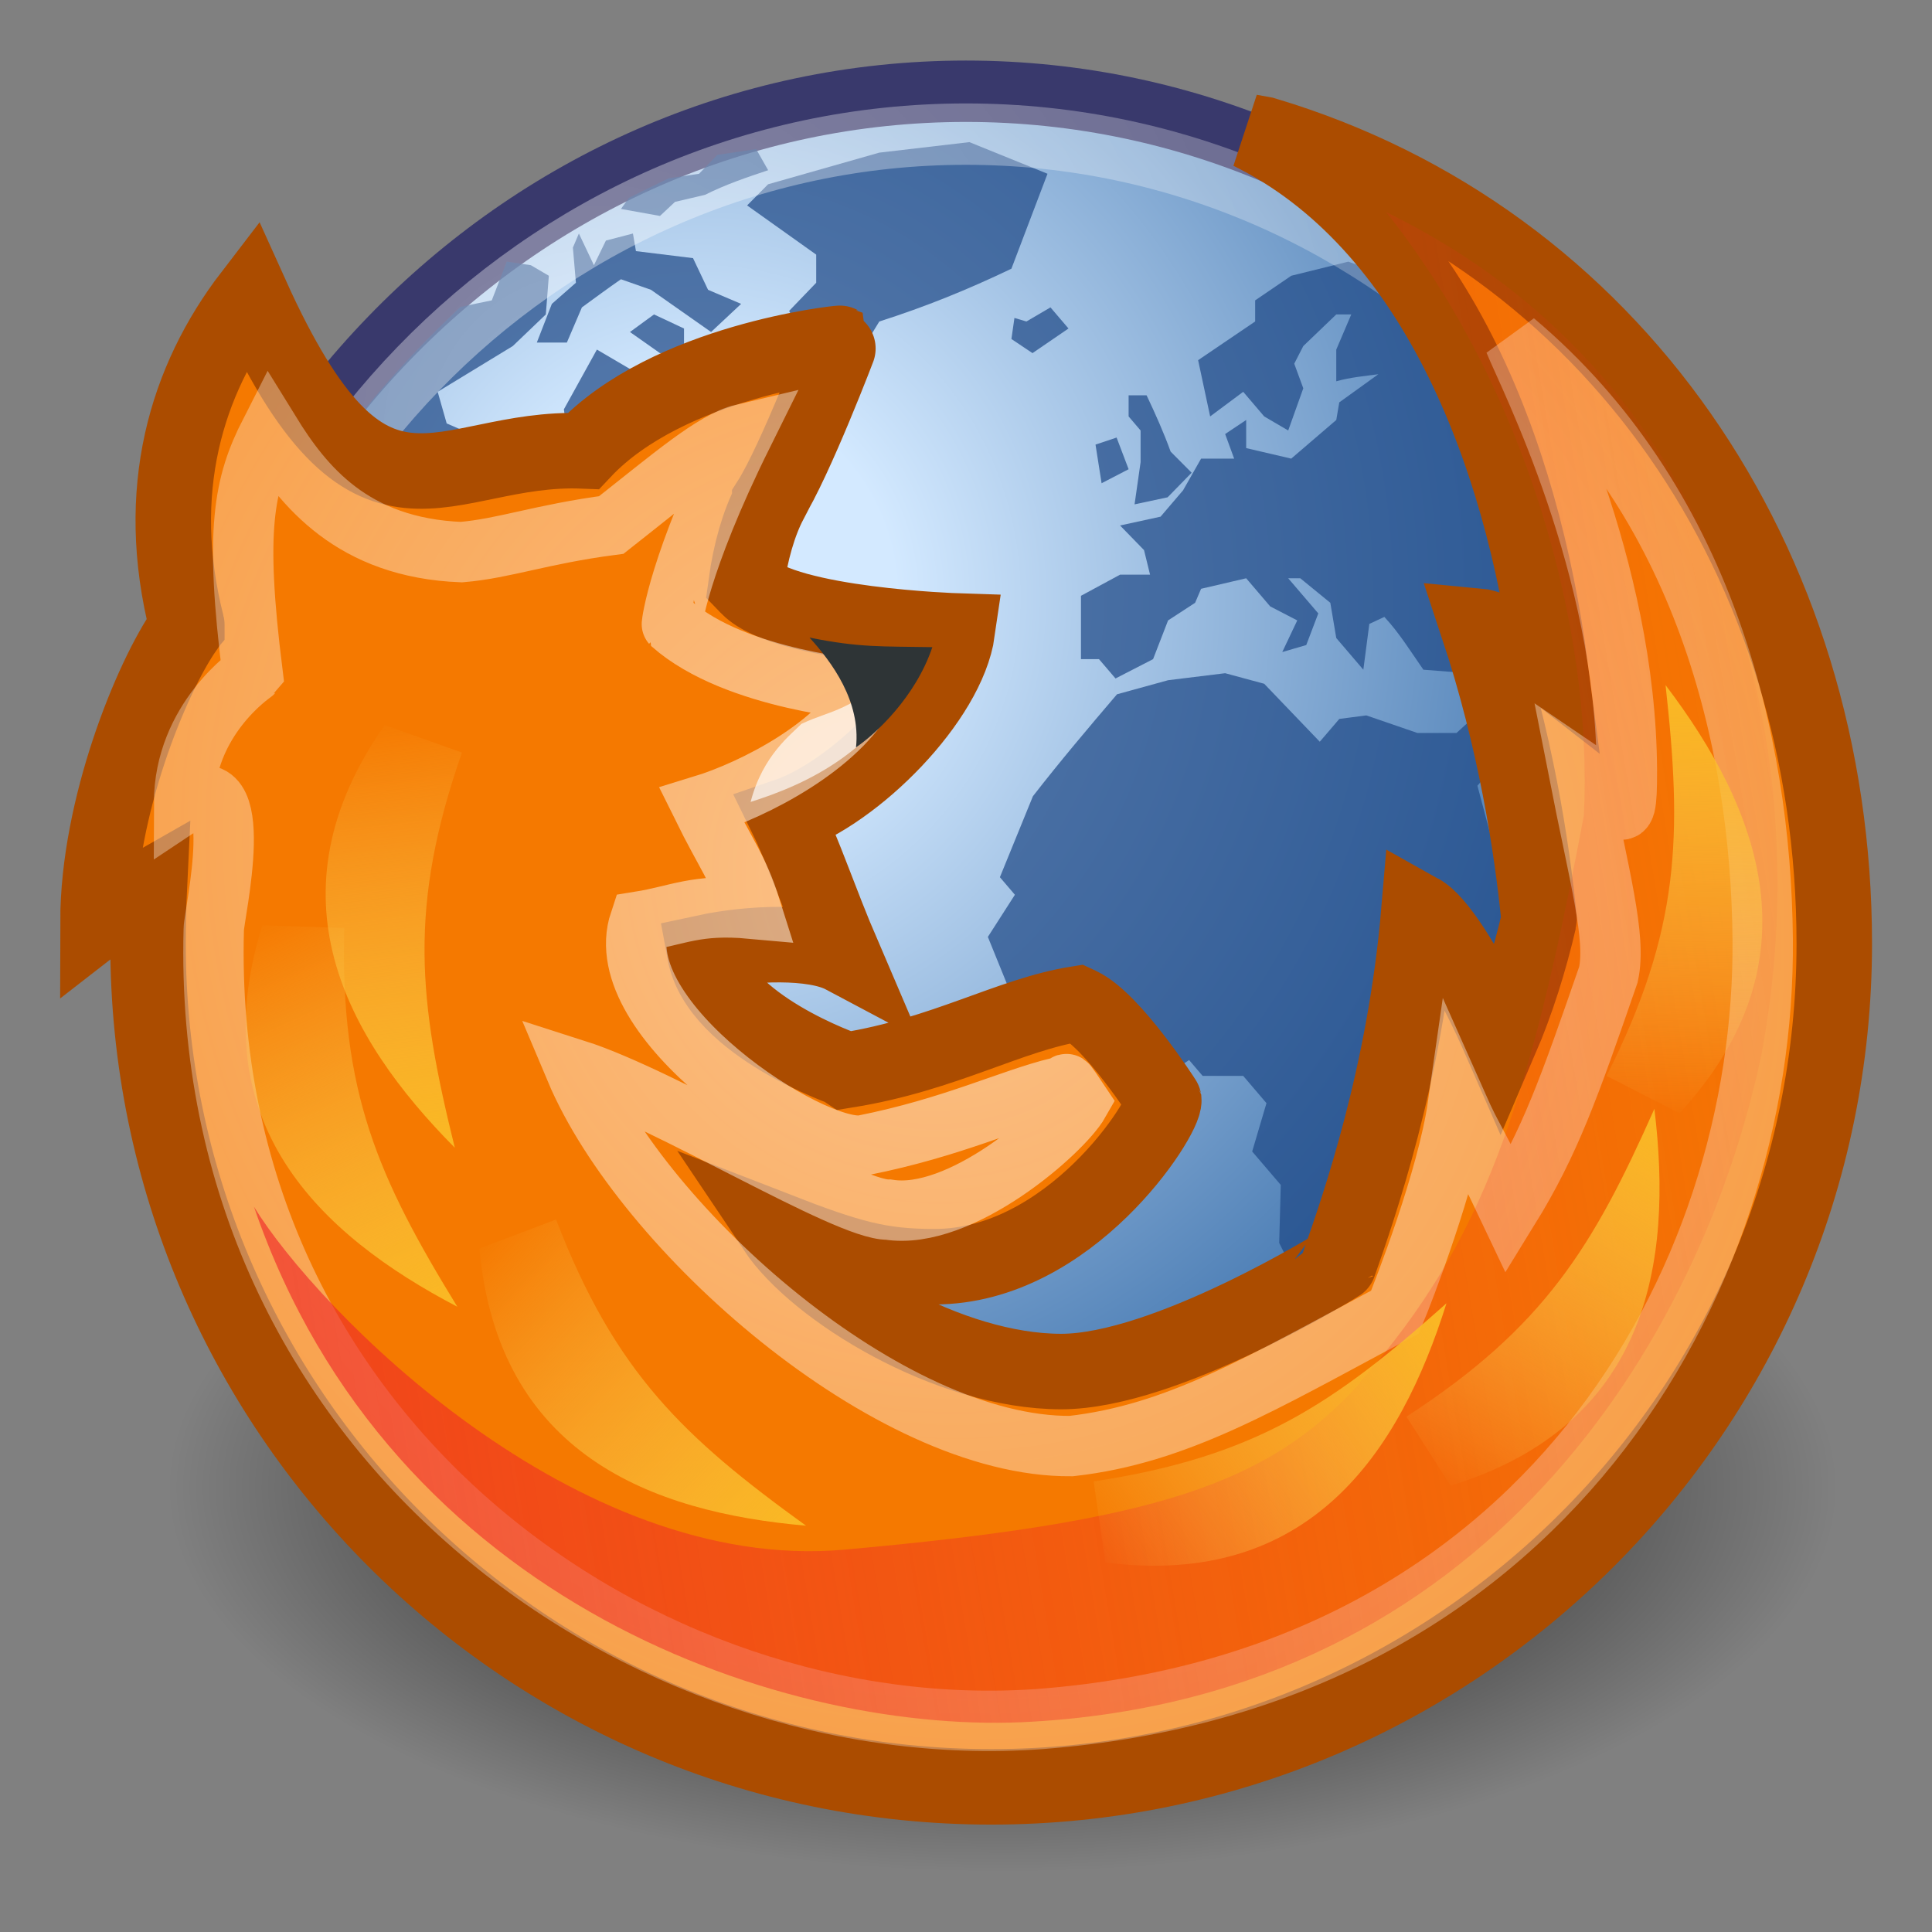 <?xml version="1.0" encoding="UTF-8" standalone="no"?>
<!-- Created with Inkscape (http://www.inkscape.org/) -->
<svg
   xmlns:dc="http://purl.org/dc/elements/1.1/"
   xmlns:cc="http://web.resource.org/cc/"
   xmlns:rdf="http://www.w3.org/1999/02/22-rdf-syntax-ns#"
   xmlns:svg="http://www.w3.org/2000/svg"
   xmlns="http://www.w3.org/2000/svg"
   xmlns:xlink="http://www.w3.org/1999/xlink"
   xmlns:sodipodi="http://sodipodi.sourceforge.net/DTD/sodipodi-0.dtd"
   xmlns:inkscape="http://www.inkscape.org/namespaces/inkscape"
   width="32"
   height="32"
   id="svg3065"
   sodipodi:version="0.32"
   inkscape:version="0.45"
   sodipodi:docbase="/home/karl/workspace/wine-doors/wine-doors/trunk/pixmaps"
   sodipodi:docname="firefox.svg"
   inkscape:export-filename="/home/karl/workspace/wine-doors/wine-doors/trunk/pixmaps/firefox.png"
   inkscape:export-xdpi="135"
   inkscape:export-ydpi="135"
   version="1.0"
   inkscape:output_extension="org.inkscape.output.svg.inkscape"
   sodipodi:modified="TRUE">
  <rect width="100%" height="100%" fill="#808080" stroke="none"/>
  <defs
     id="defs3067">
    <linearGradient
       id="linearGradient4114"
       inkscape:collect="always">
      <stop
         id="stop4116"
         offset="0"
         style="stop-color:#000000;stop-opacity:1;" />
      <stop
         id="stop4118"
         offset="1"
         style="stop-color:#000000;stop-opacity:0;" />
    </linearGradient>
    <radialGradient
       gradientUnits="userSpaceOnUse"
       r="12.289"
       fy="63.965"
       fx="15.116"
       cy="63.965"
       cx="15.116"
       gradientTransform="scale(1.644,0.608)"
       id="radialGradient4120"
       xlink:href="#linearGradient4114"
       inkscape:collect="always" />
    <linearGradient
       id="linearGradient4126">
      <stop
         id="stop4128"
         offset="0"
         style="stop-color:#ffffff;stop-opacity:1;" />
      <stop
         id="stop4130"
         offset="1"
         style="stop-color:#ffffff;stop-opacity:0.165;" />
    </linearGradient>
    <linearGradient
       inkscape:collect="always"
       id="linearGradient6119">
      <stop
         style="stop-color:#fff1e3;stop-opacity:1;"
         offset="0"
         id="stop6121" />
      <stop
         style="stop-color:#fff1e3;stop-opacity:0;"
         offset="1"
         id="stop6123" />
    </linearGradient>
    <radialGradient
       inkscape:collect="always"
       xlink:href="#linearGradient6119"
       id="radialGradient6125"
       cx="-20.095"
       cy="32.476"
       fx="-20.095"
       fy="32.476"
       r="20.976"
       gradientTransform="matrix(1.326,1.949,-1.857,1.199,109.773,22.213)"
       gradientUnits="userSpaceOnUse" />
    <linearGradient
       inkscape:collect="always"
       id="linearGradient3490">
      <stop
         style="stop-color:#ef2929;stop-opacity:1;"
         offset="0"
         id="stop3492" />
      <stop
         style="stop-color:#ef2929;stop-opacity:0;"
         offset="1"
         id="stop3494" />
    </linearGradient>
    <linearGradient
       inkscape:collect="always"
       xlink:href="#linearGradient3490"
       id="linearGradient3496"
       x1="-18.198"
       y1="23.479"
       x2="44.828"
       y2="12.948"
       gradientUnits="userSpaceOnUse"
       gradientTransform="translate(1.188,0.556)" />
    <linearGradient
       inkscape:collect="always"
       xlink:href="#linearGradient11549"
       id="linearGradient3445"
       gradientUnits="userSpaceOnUse"
       gradientTransform="matrix(2.927995e-2,-3.668399e-2,3.22147e-2,2.442912e-2,18.891,19.169)"
       x1="374.508"
       y1="352.561"
       x2="164.376"
       y2="531.721" />
    <linearGradient
       inkscape:collect="always"
       xlink:href="#linearGradient11549"
       id="linearGradient3449"
       gradientUnits="userSpaceOnUse"
       gradientTransform="matrix(4.465572e-2,-1.311922e-2,1.13761e-2,3.821813e-2,20.983,14.832)"
       x1="374.508"
       y1="352.561"
       x2="162.932"
       y2="530.417" />
    <linearGradient
       inkscape:collect="always"
       xlink:href="#linearGradient11549"
       id="linearGradient3453"
       gradientUnits="userSpaceOnUse"
       gradientTransform="matrix(4.630329e-2,-4.717176e-3,4.182801e-3,3.965533e-2,23.118,18.058)"
       x1="374.508"
       y1="352.561"
       x2="163.902"
       y2="530.358" />
    <linearGradient
       inkscape:collect="always"
       xlink:href="#linearGradient11549"
       id="linearGradient3458"
       gradientUnits="userSpaceOnUse"
       gradientTransform="matrix(4.480229e-2,1.260954e-2,-1.066622e-2,3.84223e-2,21.938,17.584)"
       x1="374.508"
       y1="352.561"
       x2="168.515"
       y2="535.845" />
    <linearGradient
       inkscape:collect="always"
       xlink:href="#linearGradient11549"
       id="linearGradient3462"
       gradientUnits="userSpaceOnUse"
       gradientTransform="matrix(-3.069631e-2,1.683435e-2,-1.73266e-2,-2.19586e-2,24.221,24.787)"
       x1="374.508"
       y1="352.561"
       x2="170.229"
       y2="531.541" />
    <linearGradient
       inkscape:collect="always"
       xlink:href="#linearGradient11549"
       id="linearGradient3466"
       gradientUnits="userSpaceOnUse"
       gradientTransform="matrix(-2.272e-2,2.66357e-2,-2.399376e-2,-1.437673e-2,24.319,24.724)"
       x1="374.508"
       y1="352.561"
       x2="165.503"
       y2="527.944" />
    <linearGradient
       id="linearGradient11549">
      <stop
         id="stop11565"
         offset="0"
         style="stop-color:#fab823;stop-opacity:1;" />
      <stop
         style="stop-color:#fcda6c;stop-opacity:0;"
         offset="0.906"
         id="stop3430" />
      <stop
         id="stop11553"
         offset="1"
         style="stop-color:#fffcb5;stop-opacity:1;" />
    </linearGradient>
    <linearGradient
       inkscape:collect="always"
       xlink:href="#linearGradient11549"
       id="linearGradient3470"
       gradientUnits="userSpaceOnUse"
       gradientTransform="matrix(-4.775759e-3,3.468214e-2,-2.795903e-2,8.268905e-4,25.187,18.757)"
       x1="374.508"
       y1="352.561"
       x2="168.652"
       y2="529.176" />
    <linearGradient
       inkscape:collect="always"
       xlink:href="#linearGradient11549"
       id="linearGradient1572"
       gradientUnits="userSpaceOnUse"
       gradientTransform="matrix(-1.74831e-2,4.313452e-2,-3.700835e-2,-1.484668e-2,29.922,21.897)"
       x1="374.508"
       y1="352.561"
       x2="168.515"
       y2="535.845" />
    <linearGradient
       inkscape:collect="always"
       xlink:href="#linearGradient11549"
       id="linearGradient1580"
       gradientUnits="userSpaceOnUse"
       gradientTransform="matrix(4.46122e-4,4.654081e-2,-3.987188e-2,5.243569e-4,33.112,21.02)"
       x1="374.508"
       y1="352.561"
       x2="168.515"
       y2="535.845" />
    <linearGradient
       inkscape:collect="always"
       xlink:href="#linearGradient11549"
       id="linearGradient1584"
       gradientUnits="userSpaceOnUse"
       gradientTransform="matrix(-2.973521e-2,3.580591e-2,-3.076707e-2,-2.53659e-2,32.206,24.073)"
       x1="374.508"
       y1="352.561"
       x2="168.515"
       y2="535.845" />
    <linearGradient
       inkscape:collect="always"
       xlink:href="#linearGradient11549"
       id="linearGradient1438"
       gradientUnits="userSpaceOnUse"
       gradientTransform="matrix(3.418069e-2,-3.158998e-2,2.71687e-2,2.918739e-2,20.086,18.691)"
       x1="374.508"
       y1="352.561"
       x2="168.515"
       y2="535.845" />
    <linearGradient
       inkscape:collect="always"
       xlink:href="#linearGradient11549"
       id="linearGradient1442"
       gradientUnits="userSpaceOnUse"
       gradientTransform="matrix(4.54454e-2,-1.004798e-2,8.747273e-3,3.890408e-2,21.872,18.264)"
       x1="374.508"
       y1="352.561"
       x2="168.515"
       y2="535.845" />
    <linearGradient
       inkscape:collect="always"
       xlink:href="#linearGradient11549"
       id="linearGradient1446"
       gradientUnits="userSpaceOnUse"
       gradientTransform="matrix(4.554357e-2,9.593243e-3,-8.079794e-3,3.904816e-2,22.244,15.981)"
       x1="374.508"
       y1="352.561"
       x2="168.515"
       y2="535.845" />
    <radialGradient
       gradientUnits="userSpaceOnUse"
       r="12.289"
       fy="63.965"
       fx="15.116"
       cy="63.965"
       cx="15.116"
       gradientTransform="scale(1.644,0.608)"
       id="radialGradient2349"
       xlink:href="#linearGradient4114"
       inkscape:collect="always" />
    <linearGradient
       id="linearGradient3962">
      <stop
         id="stop3964"
         offset="0"
         style="stop-color:#d3e9ff;stop-opacity:1;" />
      <stop
         id="stop4134"
         offset="0.155"
         style="stop-color:#d3e9ff;stop-opacity:1;" />
      <stop
         id="stop4346"
         offset="0.75"
         style="stop-color:#4074ae;stop-opacity:1;" />
      <stop
         id="stop3966"
         offset="1"
         style="stop-color:#36486c;stop-opacity:1;" />
    </linearGradient>
    <linearGradient
       id="linearGradient2331">
      <stop
         id="stop2333"
         offset="0"
         style="stop-color:#ffffff;stop-opacity:1;" />
      <stop
         id="stop2335"
         offset="1"
         style="stop-color:#ffffff;stop-opacity:0.165;" />
    </linearGradient>
    <radialGradient
       inkscape:collect="always"
       xlink:href="#linearGradient4126"
       id="radialGradient2485"
       gradientUnits="userSpaceOnUse"
       gradientTransform="matrix(1,0,0,1,-0.181,-2.39)"
       cx="15.601"
       cy="12.142"
       fx="15.601"
       fy="12.142"
       r="43.527" />
    <radialGradient
       inkscape:collect="always"
       xlink:href="#linearGradient3962"
       id="radialGradient2529"
       gradientUnits="userSpaceOnUse"
       gradientTransform="matrix(1,0,0,1,-0.181,-2.39)"
       cx="18.248"
       cy="15.716"
       fx="18.248"
       fy="15.716"
       r="29.993" />
    <radialGradient
       inkscape:collect="always"
       xlink:href="#linearGradient3962"
       id="radialGradient2577"
       gradientUnits="userSpaceOnUse"
       gradientTransform="matrix(1,0,0,1,-0.181,-2.39)"
       cx="18.248"
       cy="15.716"
       fx="18.248"
       fy="15.716"
       r="29.993" />
    <radialGradient
       inkscape:collect="always"
       xlink:href="#linearGradient4126"
       id="radialGradient2579"
       gradientUnits="userSpaceOnUse"
       gradientTransform="matrix(1,0,0,1,-0.181,-2.39)"
       cx="15.601"
       cy="12.142"
       fx="15.601"
       fy="12.142"
       r="43.527" />
  </defs>
  <sodipodi:namedview
     id="base"
     pagecolor="#ffffff"
     bordercolor="#666666"
     borderopacity="1.0"
     inkscape:pageopacity="0.0"
     inkscape:pageshadow="2"
     inkscape:zoom="13.041667"
     inkscape:cx="24.000001"
     inkscape:cy="15.828411"
     inkscape:current-layer="layer1"
     showgrid="true"
     inkscape:grid-bbox="true"
     inkscape:document-units="px"
     inkscape:window-width="1152"
     inkscape:window-height="817"
     inkscape:window-x="-4"
     inkscape:window-y="-4"
     gridempspacing="4"
     width="32px"
     height="32px"
     inkscape:showpageshadow="false" />
  <g
     id="layer1"
     inkscape:label="Layer 1"
     inkscape:groupmode="layer">
    <path
       sodipodi:type="arc"
       style="fill:url(#radialGradient4120);fill-opacity:1;stroke:none;stroke-opacity:1"
       id="path4112"
       sodipodi:cx="24.849752"
       sodipodi:cy="38.908627"
       sodipodi:rx="20.203051"
       sodipodi:ry="7.4751287"
       d="M 45.053 38.909 A 20.203 7.475 0 1 1  4.647,38.909 A 20.203 7.475 0 1 1  45.053 38.909 z"
       transform="matrix(0.684,0,0,0.851,-0.391,-8.455)" />
    <g
       id="g2532"
       transform="matrix(0.697,0,0,0.721,-1,0.282)">
      <path
         id="path2364"
         d="M 43.779,21.096 C 43.779,31.806 35.097,40.488 24.389,40.488 C 13.68,40.488 4.998,31.805 4.998,21.096 C 4.998,10.387 13.68,1.705 24.389,1.705 C 35.097,1.705 43.779,10.387 43.779,21.096 L 43.779,21.096 z "
         style="fill:url(#radialGradient2577);fill-opacity:1;fill-rule:nonzero;stroke:#39396c;stroke-width:1.41;stroke-miterlimit:4;stroke-opacity:1" />
      <g
         transform="matrix(0.982,0,0,0.982,-5.945857e-2,-2.157)"
         style="fill:#204a87;fill-opacity:0.713;fill-rule:nonzero;stroke:none;stroke-miterlimit:4"
         id="g2366">
        <g
           style="fill:#204a87"
           id="g2368">
          <g
             style="fill:#204a87"
             id="g2370">
            <path
               style="fill:#204a87"
               id="path2372"
               d="M 44.071,20.714 C 44.071,20.977 44.071,20.714 44.071,20.714 L 43.526,21.332 C 43.192,20.938 42.817,20.607 42.437,20.261 L 41.601,20.384 L 40.837,19.521 L 40.837,20.589 L 41.491,21.084 L 41.927,21.578 L 42.509,20.919 C 42.655,21.194 42.8,21.468 42.945,21.743 L 42.945,22.565 L 42.29,23.305 L 41.091,24.128 L 40.183,25.035 L 39.601,24.375 L 39.892,23.634 L 39.31,22.976 L 38.329,20.878 L 37.493,19.933 L 37.274,20.179 L 37.602,21.373 L 38.22,22.072 C 38.572,23.089 38.921,24.062 39.384,25.035 C 40.102,25.035 40.778,24.959 41.491,24.869 L 41.491,25.445 L 40.619,27.584 L 39.819,28.488 L 39.165,29.889 C 39.165,30.656 39.165,31.424 39.165,32.191 L 39.384,33.098 L 39.02,33.508 L 38.22,34.002 L 37.384,34.701 L 38.075,35.483 L 37.13,36.307 L 37.312,36.84 L 35.894,38.446 L 34.949,38.446 L 34.149,38.94 L 33.64,38.94 L 33.64,38.281 L 33.423,36.963 C 33.142,36.137 32.849,35.316 32.551,34.496 C 32.551,33.891 32.587,33.291 32.623,32.686 L 32.987,31.863 L 32.477,30.875 L 32.515,29.518 L 31.823,28.736 L 32.169,27.605 L 31.606,26.967 L 30.624,26.967 L 30.297,26.597 L 29.316,27.215 L 28.916,26.761 L 28.007,27.543 C 27.39,26.843 26.771,26.144 26.153,25.445 L 25.427,23.716 L 26.081,22.73 L 25.718,22.319 L 26.517,20.425 C 27.173,19.609 27.858,18.826 28.552,18.04 L 29.788,17.711 L 31.169,17.547 L 32.114,17.794 L 33.459,19.15 L 33.932,18.616 L 34.585,18.534 L 35.821,18.945 L 36.767,18.945 L 37.421,18.369 L 37.712,17.958 L 37.057,17.547 L 35.966,17.465 C 35.663,17.045 35.382,16.603 35.022,16.23 L 34.658,16.394 L 34.513,17.465 L 33.858,16.724 L 33.714,15.9 L 32.987,15.326 L 32.695,15.326 L 33.423,16.148 L 33.132,16.888 L 32.551,17.052 L 32.914,16.312 L 32.259,15.984 L 31.678,15.326 L 30.587,15.572 L 30.442,15.9 L 29.788,16.312 L 29.425,17.218 L 28.516,17.67 L 28.116,17.218 L 27.68,17.218 L 27.68,15.736 L 28.626,15.242 L 29.352,15.242 L 29.206,14.667 L 28.626,14.091 L 29.606,13.885 L 30.151,13.268 L 30.587,12.527 L 31.387,12.527 L 31.169,11.952 L 31.678,11.623 L 31.678,12.281 L 32.768,12.527 L 33.858,11.623 L 33.931,11.211 L 34.876,10.553 C 34.534,10.596 34.192,10.627 33.858,10.718 L 33.858,9.977 L 34.221,9.154 L 33.858,9.154 L 33.06,9.894 L 32.841,10.306 L 33.06,10.882 L 32.695,11.869 L 32.114,11.54 L 31.606,10.964 L 30.806,11.54 L 30.515,10.224 L 31.895,9.319 L 31.895,8.825 L 32.769,8.249 L 34.149,7.919 L 35.095,8.249 L 36.839,8.578 L 36.403,9.071 L 35.458,9.071 L 36.403,10.059 L 37.13,9.236 L 37.351,8.874 C 37.351,8.874 40.138,11.373 41.73,14.105 C 43.323,16.838 44.071,20.06 44.071,20.714 z " />
          </g>
        </g>
        <g
           style="fill:#204a87"
           id="g2374">
          <g
             style="fill:#204a87"
             id="g2376">
            <path
               style="fill:#204a87"
               id="path2378"
               d="M 26.07,9.236 L 25.997,9.729 L 26.507,10.059 L 27.378,9.483 L 26.942,8.989 L 26.36,9.319 L 26.07,9.236" />
          </g>
        </g>
        <g
           style="fill:#204a87"
           id="g2380">
          <g
             style="fill:#204a87"
             id="g2382">
            <path
               style="fill:#204a87"
               id="path2384"
               d="M 26.87,5.863 L 24.98,5.123 L 22.8,5.369 L 20.109,6.109 L 19.601,6.604 L 21.273,7.755 L 21.273,8.413 L 20.618,9.071 L 21.491,10.8 L 22.071,10.47 L 22.8,9.319 C 23.923,8.972 24.93,8.578 25.997,8.084 L 26.87,5.863" />
          </g>
        </g>
        <g
           style="fill:#204a87"
           id="g2386">
          <g
             style="fill:#204a87"
             id="g2388">
            <path
               style="fill:#204a87"
               id="path2390"
               d="M 28.833,12.775 L 28.542,12.034 L 28.032,12.199 L 28.179,13.103 L 28.833,12.775" />
          </g>
        </g>
        <g
           style="fill:#204a87"
           id="g2392">
          <g
             style="fill:#204a87"
             id="g2394">
            <path
               style="fill:#204a87"
               id="path2396"
               d="M 29.123,12.609 L 28.977,13.597 L 29.777,13.432 L 30.358,12.857 L 29.85,12.363 C 29.679,11.908 29.482,11.483 29.268,11.046 L 28.833,11.046 L 28.833,11.54 L 29.123,11.869 L 29.123,12.609" />
          </g>
        </g>
        <g
           style="fill:#204a87"
           id="g2398">
          <g
             style="fill:#204a87"
             id="g2400">
            <path
               style="fill:#204a87"
               id="path2402"
               d="M 18.365,28.242 L 17.783,27.09 L 16.693,26.843 L 16.111,25.281 L 14.658,25.445 L 13.422,24.541 L 12.113,25.692 L 12.113,25.874 C 11.717,25.759 11.23,25.744 10.878,25.527 L 10.587,24.705 L 10.587,23.799 L 9.715,23.881 C 9.788,23.305 9.86,22.73 9.933,22.154 L 9.424,22.154 L 8.915,22.812 L 8.406,23.058 L 7.679,22.648 L 7.606,21.743 L 7.752,20.755 L 8.843,19.933 L 9.715,19.933 L 9.86,19.439 L 10.95,19.685 L 11.75,20.673 L 11.895,19.027 L 13.277,17.875 L 13.785,16.641 L 14.803,16.23 L 15.384,15.408 L 16.693,15.16 L 17.347,14.173 C 16.693,14.173 16.039,14.173 15.384,14.173 L 16.62,13.597 L 17.492,13.597 L 18.728,13.185 L 18.874,12.693 L 18.437,12.281 L 17.928,12.116 L 18.074,11.623 L 17.711,10.882 L 16.838,11.21 L 16.983,10.553 L 15.966,9.976 L 15.167,11.374 L 15.239,11.868 L 14.44,12.199 L 13.93,13.268 L 13.713,12.281 L 12.331,11.704 L 12.113,10.964 L 13.93,9.894 L 14.73,9.154 L 14.803,8.249 L 14.367,8.002 L 13.785,7.919 L 13.422,8.825 C 13.422,8.825 12.814,8.944 12.658,8.982 C 10.662,10.822 6.629,14.792 5.692,22.288 C 5.729,22.462 6.371,23.47 6.371,23.47 L 7.897,24.374 L 9.424,24.787 L 10.078,25.61 L 11.095,26.35 L 11.677,26.268 L 12.113,26.464 L 12.113,26.597 L 11.532,28.16 L 11.095,28.818 L 11.241,29.148 L 10.878,30.381 L 12.186,32.767 L 13.494,33.92 L 14.076,34.742 L 14.003,36.471 L 14.44,37.457 L 14.003,39.349 C 14.003,39.349 13.969,39.338 14.025,39.527 C 14.081,39.717 16.354,40.978 16.498,40.871 C 16.642,40.761 16.765,40.666 16.765,40.666 L 16.62,40.256 L 17.201,39.679 L 17.42,39.103 L 18.365,38.773 L 19.092,36.963 L 18.874,36.47 L 19.382,35.73 L 20.472,35.482 L 21.054,34.166 L 20.909,32.521 L 21.781,31.287 L 21.927,30.052 C 20.733,29.461 19.549,28.851 18.365,28.242" />
          </g>
        </g>
        <g
           style="fill:#204a87"
           id="g2404">
          <g
             style="fill:#204a87"
             id="g2406">
            <path
               style="fill:#204a87"
               id="path2408"
               d="M 16.766,9.565 L 17.492,10.059 L 18.074,10.059 L 18.074,9.483 L 17.348,9.154 L 16.766,9.565" />
          </g>
        </g>
        <g
           style="fill:#204a87"
           id="g2410">
          <g
             style="fill:#204a87"
             id="g2412">
            <path
               style="fill:#204a87"
               id="path2414"
               d="M 14.876,8.907 L 14.512,9.812 L 15.239,9.812 L 15.603,8.989 C 15.917,8.768 16.229,8.544 16.548,8.331 L 17.275,8.578 C 17.759,8.907 18.244,9.236 18.729,9.565 L 19.456,8.907 L 18.656,8.578 L 18.292,7.837 L 16.911,7.673 L 16.838,7.261 L 16.184,7.426 L 15.894,8.002 L 15.53,7.261 L 15.385,7.59 L 15.458,8.413 L 14.876,8.907" />
          </g>
        </g>
        <g
           style="fill:#204a87"
           id="g2416">
          <g
             id="g2418"
             style="opacity:0.75;fill:#204a87">
            <path
               style="fill:#204a87"
               d=""
               id="path2420" />
          </g>
          <g
             style="fill:#204a87"
             id="g2422">
            <path
               style="fill:#204a87"
               d=""
               id="path2424" />
          </g>
        </g>
        <g
           style="fill:#204a87"
           id="g2426">
          <g
             id="g2428"
             style="opacity:0.75;fill:#204a87">
            <path
               style="fill:#204a87"
               d=""
               id="path2430" />
          </g>
          <g
             style="fill:#204a87"
             id="g2432">
            <path
               style="fill:#204a87"
               d=""
               id="path2434" />
          </g>
        </g>
        <g
           style="fill:#204a87"
           id="g2436">
          <g
             style="fill:#204a87"
             id="g2438">
            <path
               style="fill:#204a87"
               id="path2440"
               d="M 17.492,6.85 L 17.856,6.521 L 18.583,6.356 C 19.081,6.114 19.581,5.951 20.11,5.78 L 19.82,5.287 L 18.881,5.421 L 18.438,5.863 L 17.707,5.969 L 17.057,6.274 L 16.741,6.427 L 16.548,6.686 L 17.492,6.85" />
          </g>
        </g>
        <g
           style="fill:#204a87"
           id="g2442">
          <g
             style="fill:#204a87"
             id="g2444">
            <path
               style="fill:#204a87"
               id="path2446"
               d="M 18.729,14.666 L 19.165,14.008 L 18.51,13.515 L 18.729,14.666" />
          </g>
        </g>
      </g>
      <path
         id="path2448"
         d="M 42.795,21.096 C 42.795,31.262 34.553,39.503 24.389,39.503 C 14.224,39.503 5.983,31.262 5.983,21.096 C 5.983,10.931 14.224,2.69 24.389,2.69 C 34.553,2.69 42.795,10.931 42.795,21.096 L 42.795,21.096 z "
         style="opacity:0.396;fill:none;fill-opacity:1;fill-rule:nonzero;stroke:url(#radialGradient2579);stroke-width:1.41;stroke-miterlimit:4;stroke-opacity:1" />
    </g>
    <g
       id="g2581"
       transform="matrix(0.663,0,0,0.663,9.018185e-2,7.631421e-2)">
      <path
         sodipodi:nodetypes="cccsscsscsscssscccccsssssssccssssccssscc"
         id="path1711"
         d="M 31.094,3.181 C 35.667,5.431 37.882,11.136 38.594,16.556 C 37.846,15.972 37.171,15.56 36.781,15.524 C 37.727,18.378 38.133,21.034 38.312,22.837 C 38.312,22.84 38.313,22.865 38.312,22.868 C 38.072,23.899 37.754,24.913 37.344,25.868 C 36.739,24.484 36.027,23.244 35.5,22.774 C 35.466,22.745 35.408,22.703 35.375,22.681 C 35.359,22.67 35.328,22.658 35.312,22.649 C 34.966,26.727 33.814,30.037 33.312,31.462 C 33.31,31.47 28.993,34.149 26.375,34.149 C 23.555,34.149 20.25,32.119 19.23,30.595 C 21.087,31.315 21.839,31.53 23.207,31.53 C 26.601,31.53 28.975,27.799 28.938,27.368 C 28.937,27.363 27.658,25.378 26.844,24.993 C 26.833,24.988 26.792,24.967 26.781,24.962 C 25.078,25.233 23.474,26.223 21.031,26.618 C 21.026,26.614 17.807,25.518 17.469,23.681 C 18.619,23.433 20.193,23.375 20.931,23.767 C 20.332,22.37 19.96,21.21 19.5,20.274 C 21.25,19.677 23.537,17.357 23.781,15.649 C 23.781,15.649 19.52,15.512 18.562,14.556 C 18.559,14.552 18.537,14.53 18.531,14.524 C 18.524,14.517 18.502,14.495 18.5,14.493 C 18.613,13.663 18.825,12.947 19.094,12.431 C 19.093,12.429 19.094,12.407 19.094,12.399 C 19.726,11.405 20.848,8.466 20.844,8.462 C 20.833,8.456 16.564,8.892 14.438,11.149 C 10.862,11.005 9.127,13.889 6.138,7.262 C 4.513,9.38 3.681,12.151 4.531,15.493 C 4.533,15.5 4.531,15.523 4.531,15.524 C 4.526,15.53 4.506,15.55 4.5,15.556 C 4.5,15.557 4.5,15.58 4.5,15.587 C 3.635,16.826 2.316,20.066 2.312,22.899 C 2.649,22.637 3.09,22.343 3.594,22.056 C 3.571,22.528 3.563,22.993 3.562,23.462 C 3.562,35.087 13,44.524 24.625,44.524 C 36.25,44.524 45.687,35.087 45.688,23.462 C 45.688,13.926 40.137,5.833 31.438,3.243 L 31.094,3.181 z "
         style="opacity:1;fill:#f57900;fill-opacity:1;fill-rule:evenodd;stroke:#ab4c00;stroke-width:1.886;stroke-linecap:round;stroke-linejoin:miter;stroke-miterlimit:4;stroke-dasharray:none;stroke-dashoffset:0;stroke-opacity:1" />
      <path
         sodipodi:nodetypes="csccccccccccccccssccccccccsc"
         id="path5035"
         d="M 37.699,8.413 C 38.056,9.294 40.488,14.023 40.507,19.139 C 40.514,20.955 40.305,19.794 39.292,19.107 C 39.825,21.825 40.248,23.298 40.046,24.23 C 39.066,27.062 38.588,28.421 37.558,30.09 C 36.7,28.279 36.669,28.386 36.283,27.517 C 36.023,29.331 34.92,32.168 34.714,32.663 C 31.372,34.451 29.27,35.713 26.623,36.011 C 22.073,36.047 15.932,30.615 14.242,26.606 C 16.505,27.329 21.017,30.122 22.058,30.104 C 23.86,30.393 26.415,28.146 26.826,27.419 C 26.134,26.382 26.851,27.518 26.319,27.048 C 25.079,27.352 23.67,28.051 21.43,28.497 C 20.134,28.699 15.027,25.362 15.845,22.907 C 16.805,22.753 17.253,22.46 18.622,22.584 C 18.299,21.559 18.016,21.265 17.398,20.012 C 18.737,19.603 20.839,18.502 21.537,17.126 C 21.537,17.126 18.249,16.888 16.649,15.475 C 16.646,15.472 16.81,13.98 18.422,10.73 C 17.696,10.902 16.644,11.814 15.136,13 C 13.382,13.231 12.47,13.586 11.39,13.678 C 8.671,13.572 7.44,12.028 6.613,10.687 C 5.951,11.988 5.723,13.108 6.173,16.7 C 6.167,16.708 4.465,17.848 4.462,19.948 C 6.109,18.85 5.204,22.755 5.204,23.103 C 4.861,35.812 15.957,43.544 25.843,42.83 C 38.366,41.872 43.98,31.953 43.9,23.338 C 43.853,18.368 42.412,12.378 37.699,8.413 z "
         style="fill:none;fill-opacity:1;fill-rule:evenodd;stroke:url(#radialGradient6125);stroke-width:1.508;stroke-linecap:round;stroke-linejoin:miter;stroke-miterlimit:4;stroke-dasharray:none;stroke-dashoffset:0;stroke-opacity:0.609" />
      <path
         sodipodi:nodetypes="cccsssccccc"
         id="path2729"
         d="M 34.494,5.185 C 37.978,9.566 39.665,15.56 39.433,20.257 C 38.049,27.59 36.895,30.913 33.906,34.337 C 33.9,34.348 33.881,34.357 33.875,34.368 C 33.864,34.378 33.855,34.389 33.844,34.399 C 33.84,34.407 33.85,34.424 33.844,34.431 C 31.543,36.977 28.713,37.902 20.964,38.598 C 14.218,39.207 7.781,32.598 6.209,30.033 C 9.628,40.01 19.603,43.269 25.672,42.895 C 36.935,42.234 42.35,33.438 43.872,26.213 C 45.239,18.933 43.292,9.475 34.494,5.185 z "
         style="opacity:1;fill:url(#linearGradient3496);fill-opacity:1;fill-rule:evenodd;stroke:none;stroke-width:1.25;stroke-linecap:round;stroke-linejoin:miter;stroke-miterlimit:4;stroke-dasharray:none;stroke-dashoffset:0;stroke-opacity:1" />
      <path
         sodipodi:nodetypes="cccc"
         id="path2726"
         d="M 22.935,16.222 C 21.978,18.612 20.012,19.477 18.616,19.919 C 18.92,18.744 19.648,18.219 19.884,17.97 C 20.731,17.571 20.854,17.809 22.935,16.222 z "
         style="fill:white;fill-opacity:0.676;fill-rule:evenodd;stroke:none;stroke-width:1.25;stroke-linecap:round;stroke-linejoin:miter;stroke-miterlimit:4;stroke-dashoffset:0;stroke-opacity:1" />
      <path
         sodipodi:nodetypes="cccc"
         id="rect8531"
         d="M 23.156,16.052 C 22.734,17.307 21.73,18.228 21.249,18.556 C 21.371,17.405 20.646,16.427 20.087,15.813 C 21.36,16.068 21.878,16.029 23.156,16.052 z "
         style="opacity:1;fill:#2e3436;fill-opacity:1;fill-rule:evenodd;stroke:none;stroke-width:1.162;stroke-linecap:round;stroke-linejoin:miter;stroke-miterlimit:4;stroke-dashoffset:0;stroke-opacity:1" />
      <path
         sodipodi:nodetypes="cccc"
         id="path1570"
         d="M 11.289,32.53 C 7.852,30.734 4.873,27.927 6.419,23 L 8.465,23.068 C 8.354,27.164 9.313,29.311 11.289,32.53 z "
         style="fill:url(#linearGradient1572);fill-opacity:1;fill-rule:evenodd;stroke:none;stroke-width:1px;stroke-linecap:butt;stroke-linejoin:miter;stroke-opacity:1" />
      <path
         sodipodi:nodetypes="cccc"
         id="path1578"
         d="M 20,38 C 16.137,37.663 12.308,36.218 11.841,31.075 L 13.755,30.351 C 15.227,34.174 16.939,35.788 20,38 z "
         style="fill:url(#linearGradient1580);fill-opacity:1;fill-rule:evenodd;stroke:none;stroke-width:1px;stroke-linecap:butt;stroke-linejoin:miter;stroke-opacity:1" />
      <path
         sodipodi:nodetypes="cccc"
         id="path1582"
         d="M 11.226,28.558 C 8.496,25.805 6.508,22.227 9.475,18 L 11.404,18.685 C 10.056,22.554 10.32,24.891 11.226,28.558 z "
         style="fill:url(#linearGradient1584);fill-opacity:1;fill-rule:evenodd;stroke:none;stroke-width:1px;stroke-linecap:butt;stroke-linejoin:miter;stroke-opacity:1" />
      <path
         sodipodi:nodetypes="cccc"
         id="path1436"
         d="M 41.473,17 C 43.817,20.088 45.319,23.896 41.822,27.697 L 40,26.764 C 41.844,23.106 41.89,20.754 41.473,17 z "
         style="fill:url(#linearGradient1438);fill-opacity:1;fill-rule:evenodd;stroke:none;stroke-width:1px;stroke-linecap:butt;stroke-linejoin:miter;stroke-opacity:1" />
      <path
         sodipodi:nodetypes="cccc"
         id="path1440"
         d="M 41.194,27.586 C 41.663,31.435 41.039,35.481 36.103,37 L 35,35.276 C 38.437,33.046 39.662,31.038 41.194,27.586 z "
         style="fill:url(#linearGradient1442);fill-opacity:1;fill-rule:evenodd;stroke:none;stroke-width:1px;stroke-linecap:butt;stroke-linejoin:miter;stroke-opacity:1" />
      <path
         sodipodi:nodetypes="cccc"
         id="path1444"
         d="M 36,32.444 C 34.839,36.144 32.602,39.572 27.479,38.92 L 27.185,36.894 C 31.236,36.281 33.18,34.957 36,32.444 z "
         style="fill:url(#linearGradient1446);fill-opacity:1;fill-rule:evenodd;stroke:none;stroke-width:1px;stroke-linecap:butt;stroke-linejoin:miter;stroke-opacity:1" />
    </g>
  </g>
</svg>
